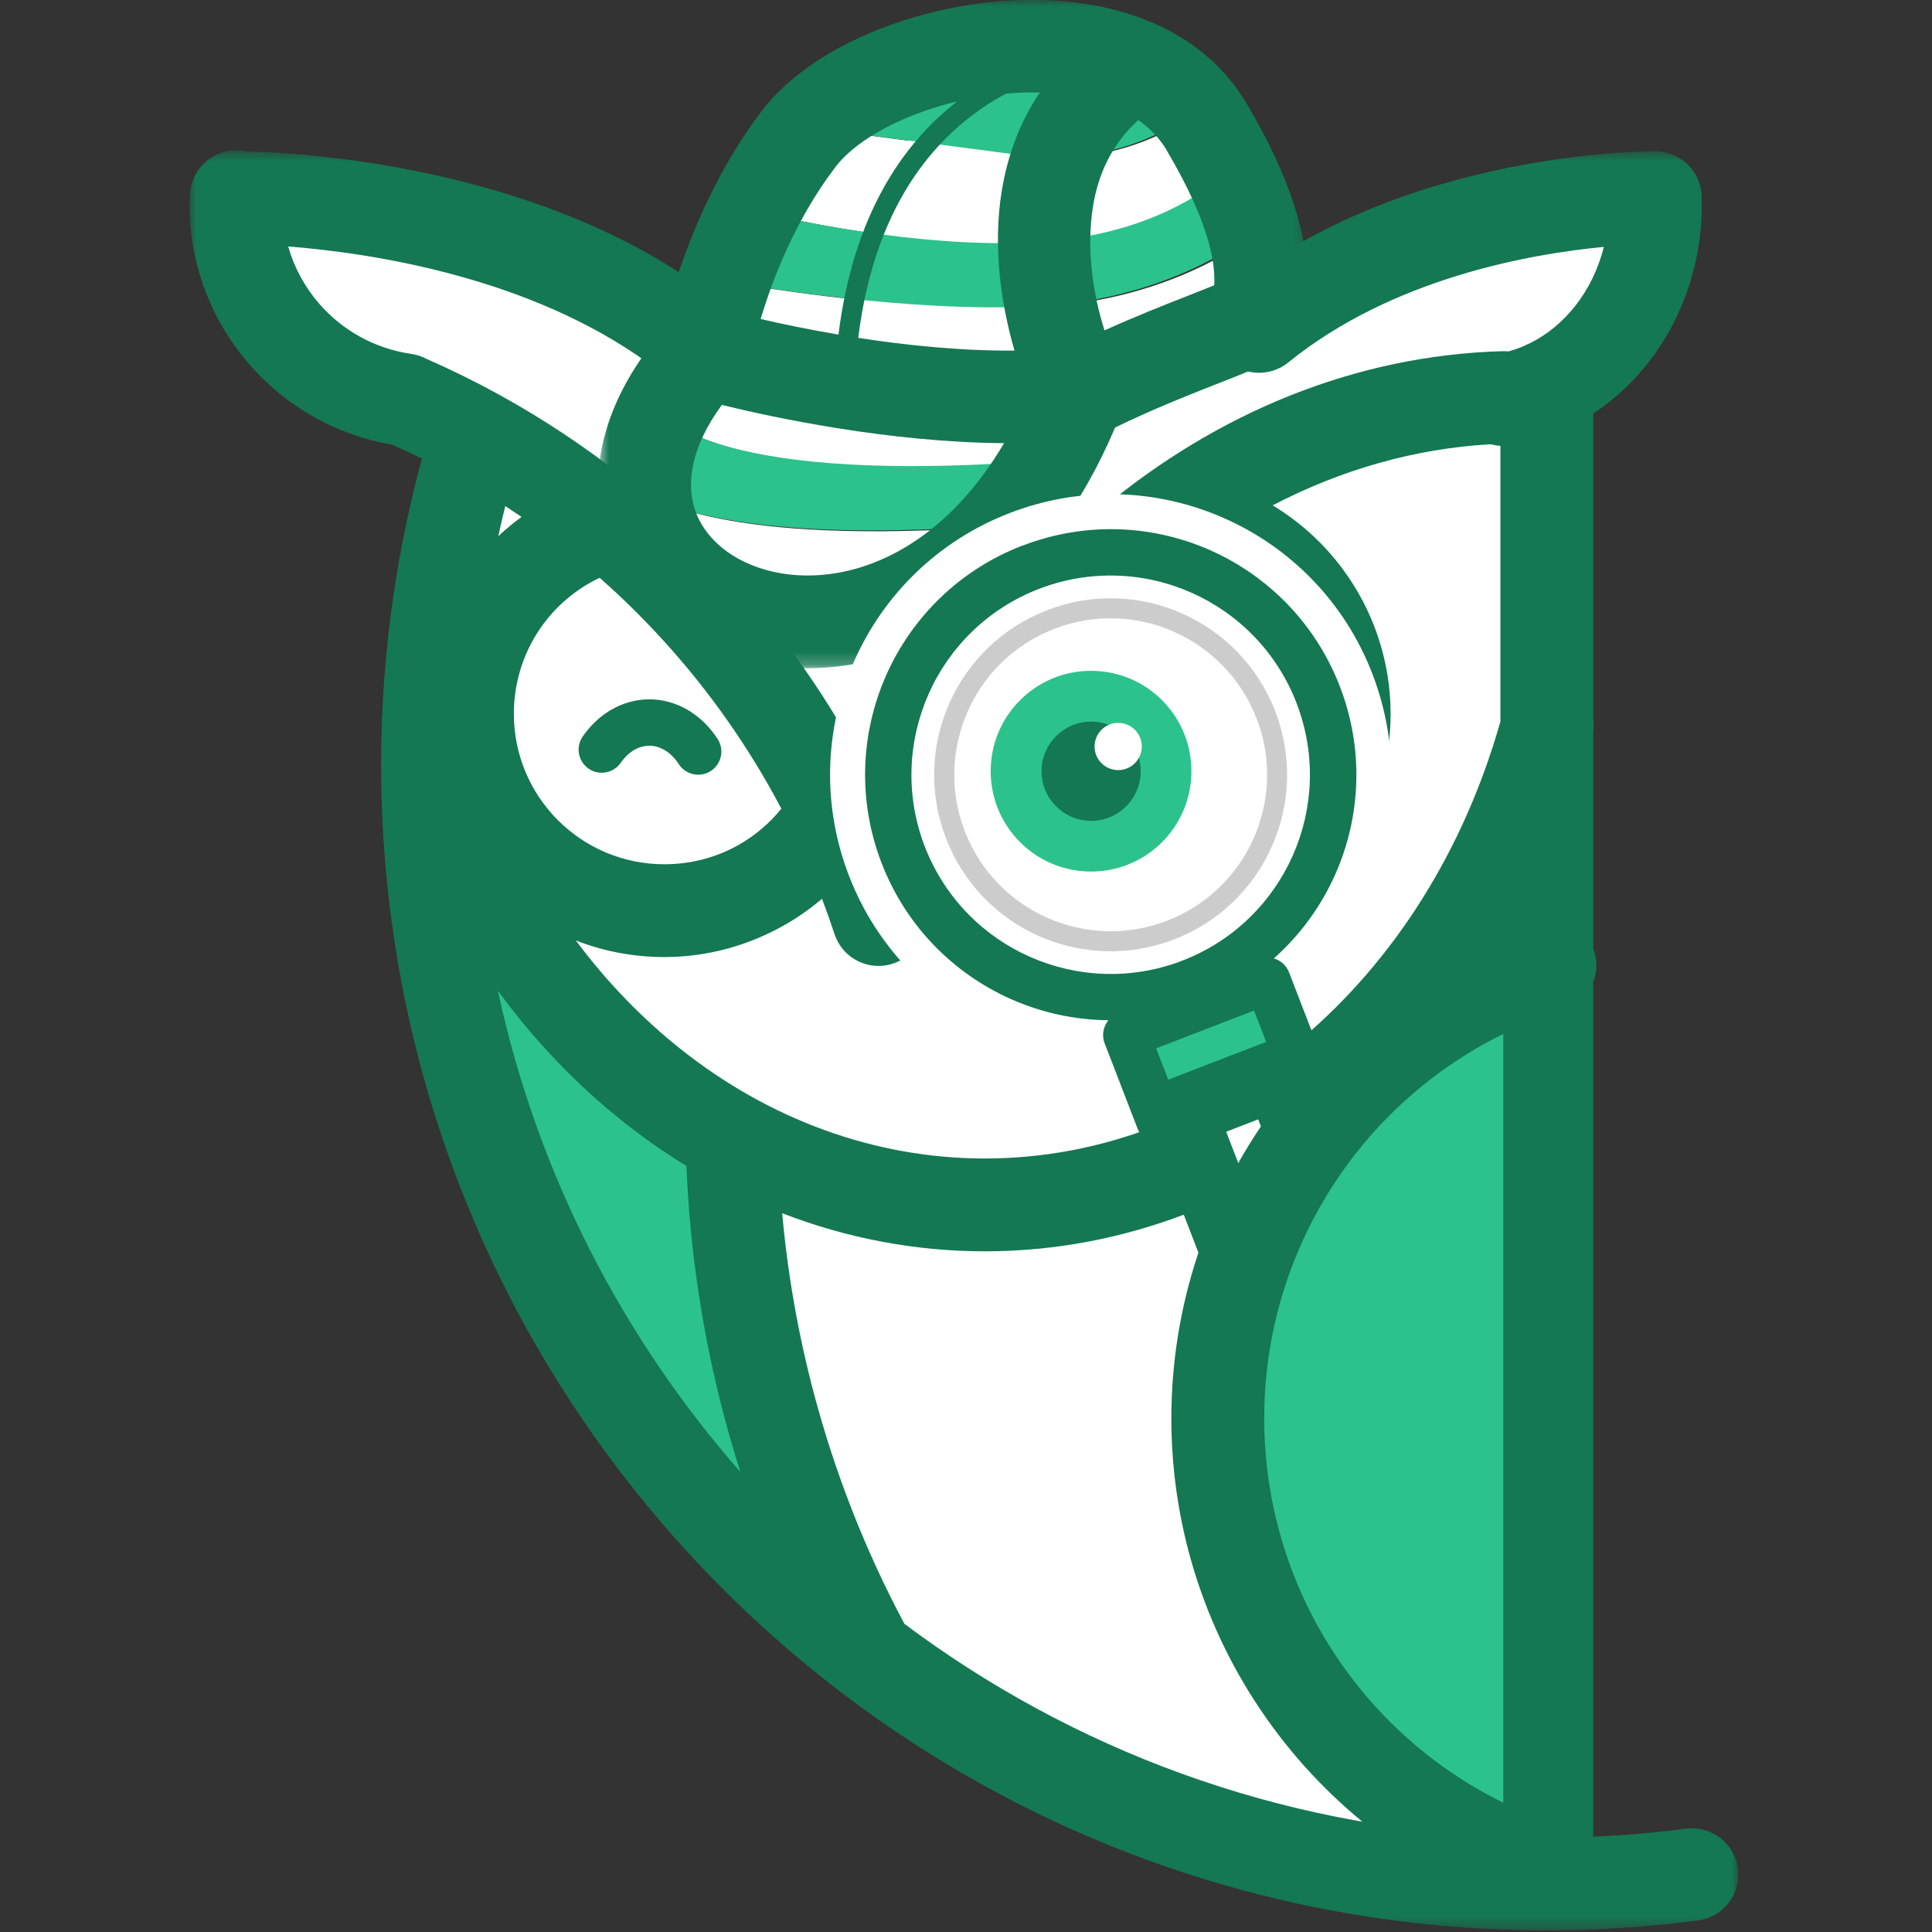 <svg fill="none" height="64" viewBox="0 0 64 64" width="64" xmlns="http://www.w3.org/2000/svg" xmlns:xlink="http://www.w3.org/1999/xlink"><rect x="0" y="0" width="64" height="64" fill="#333333" stroke="none"/><mask id="a" height="139" maskUnits="userSpaceOnUse" width="120" x="129" y="41"><path d="m129 41.66h120v137.922h-120z" fill="#fff"/></mask><mask id="b" height="52" maskUnits="userSpaceOnUse" width="56" x="160" y="30"><path d="m160.657 30h55.066v51.781h-55.066z" fill="#fff"/></mask><g transform="matrix(2.311 0 0 2.311 -16.777 -37.315)"><path clip-rule="evenodd" d="m29.851 42.969c-2.832-.894-4.757-3.521-4.757-6.491 0-2.972 1.928-5.6 4.757-6.491v-3.397c-1.109 4.064-4.365 6.85-8.063 6.85-1.285 0-2.519-.337-3.629-.949.047 2.59.72 5.131 1.963 7.407 2.7 2.06 6.072 3.284 9.729 3.285z" fill="#fff" fill-rule="evenodd" stroke-width=".185"/><path clip-rule="evenodd" d="m18.159 32.491c1.11.612 2.344.949 3.629.949 3.699 0 6.954-2.786 8.063-6.85v-4.893c.925-.431 1.558-1.445 1.558-2.605l-.001-.103s-3.363-.034-5.685 1.848h-.461c-.626.292-1.743.803-2.445 1.619-.092.107-.177.219-.254.337-.13.201-.288.382-.468.544-.348.314-.777.556-1.242.73-1.035.578-2.112.573-2.905.206-1.044-.253-1.753-.905-1.46-1.929.086-.299.256-.63.53-.992.181-.241.315-.404.414-.514h-.069c-2.58-1.883-6.317-1.848-6.317-1.848l-.002.103c0 1.404 1.031 2.595 2.421 2.796.355.154.701.324 1.036.509-.442 1.44-.68 2.934-.706 4.44.759 2.542 2.358 4.548 4.365 5.655z" fill="#fff" fill-rule="evenodd" stroke-width=".185"/><path clip-rule="evenodd" d="m19.745 39.898c-1.243-2.275-1.916-4.817-1.963-7.407-2.006-1.107-3.606-3.113-4.365-5.655-.001.093-.002.186-.002.28 0 5.213 2.483 9.847 6.33 12.782z" fill="#2cc28c" fill-rule="evenodd" stroke-width=".185"/><g mask="url(#a)" transform="matrix(.185 0 0 .185 -13.888 10.595)"><path clip-rule="evenodd" d="m160.776 74.777c-1.749.83-3.237 2.065-4.354 3.569-1.454 1.955-2.296 4.383-2.296 6.968 0 3.221 1.307 6.138 3.415 8.246s5.025 3.415 8.244 3.415c2.097 0 4.099-.548 5.82-1.537 1.231-.707 2.336-1.645 3.247-2.772-2.499-4.741-5.585-9.128-9.167-13.058-1.547-1.696-3.186-3.309-4.909-4.829zm-7.856-3.225c.568-.532 1.17-1.03 1.804-1.49-.418-.285-.838-.566-1.262-.842-.192.775-.373 1.551-.542 2.332zm77.646 100.759v-68.808c-2.974 4.727-6.551 8.874-10.584 12.309-8.302 7.073-18.513 11.152-29.364 11.152-5.439 0-10.727-1.029-15.701-2.95.422 4.717 1.246 9.394 2.461 13.977 1.639 6.182 3.987 12.175 7.008 17.834 12.979 9.722 28.896 15.74 46.18 16.486zm1.867-115.512c.139-.076.284-.143.432-.202 1.362-.679 2.567-1.688 3.537-2.931 1.001-1.286 1.753-2.827 2.18-4.525-5.702.538-16.39 2.417-24.45 8.951-1.535 1.248-3.794 1.015-5.041-.52-1.248-1.535-1.015-3.793.52-5.041 13.562-10.996 32.903-10.798 32.958-10.798 1.985 0 3.596 1.611 3.596 3.596l-.009.236.015.32c0 4.601-1.543 8.88-4.122 12.192-1.215 1.558-2.662 2.903-4.291 3.965v23.681c.047.332.049.675 0 1.019v85.576c.622-.027 1.233-.059 1.835-.098 1.844-.118 3.634-.294 5.361-.518 1.961-.255 3.761 1.13 4.016 3.091s-1.13 3.76-3.091 4.015c-1.989.259-3.942.455-5.838.575-2.008.131-3.957.198-5.834.198-24.951 0-47.544-10.115-63.897-26.468s-26.468-38.946-26.468-63.897c0-4.487.339-8.978 1.005-13.425l.021-.118c.513-3.398 1.227-6.78 2.138-10.127-.764-.378-1.537-.74-2.32-1.087-4.435-.754-8.299-3.033-11.079-6.246-2.882-3.329-4.607-7.659-4.607-12.329 0-.116.008-.23.018-.344l-.006-.212c0-.208.017-.412.053-.61l.004-.027.011-.063.005-.025c.306-1.7 1.811-2.978 3.594-2.943.237.004.469.033.694.08 3.928.084 22.195 1.001 35.455 10.678 1.596 1.162 1.949 3.402.787 4.998-1.162 1.596-3.402 1.949-4.998.787-9.284-6.776-21.684-8.604-27.977-9.098.471 1.649 1.295 3.155 2.389 4.42 1.778 2.053 4.277 3.49 7.146 3.904.421.059.817.192 1.173.381 1.878.823 3.709 1.725 5.49 2.699.104.051.206.106.304.167l.016.01c6.723 3.722 12.739 8.494 17.835 14.088 4.613 5.06 8.486 10.802 11.467 17.056 4.409-9.016 10.306-16.611 17.19-22.364 9.012-7.532 19.735-11.921 31.059-12.247.163-.004.324.002.483.018.424-.116.84-.263 1.241-.438zm-19.514 12.366c5.31-2.766 11.02-4.406 16.913-4.736.237.068.484.11.734.128v21.353c-2.843 10.064-8.272 18.51-15.248 24.454-7.004 5.966-15.596 9.407-24.7 9.407-8.586 0-16.749-3.068-23.547-8.461-3.001-2.381-5.741-5.211-8.141-8.432 2.125.83 4.437 1.287 6.855 1.287 3.331 0 6.562-.899 9.387-2.524 1.001-.575 1.949-1.241 2.831-1.994.341.897.663 1.805.963 2.722l.012.03.018.057.01.025c.07.194.153.379.253.552l.043.072.002.006.043.067.004.008.188.267.005.008.011.013.002.004.098.118.01.014.047.051.012.014.047.049.012.015.047.048.014.013.049.049.012.012.051.047.012.012.054.047.012.01.055.047.012.008.055.047.012.008c.178.143.373.263.581.369l.008.006c.135.069.273.131.42.182 1.868.664 3.926-.31 4.591-2.177.717-2.012 1.51-3.963 2.373-5.847 1.545 2.057 3.488 3.759 5.681 5.021 2.825 1.625 6.056 2.524 9.387 2.524 5.203 0 9.918-2.112 13.328-5.523 3.411-3.41 5.522-8.126 5.522-13.33 0-4.144-1.367-8.058-3.73-11.236-1.455-1.957-3.288-3.632-5.41-4.912zm-21.204 20.662c.57.304 1.065.765 1.414 1.366 1.046 1.796 2.528 3.247 4.261 4.244 1.72.989 3.722 1.537 5.819 1.537 3.219 0 6.136-1.307 8.244-3.415s3.414-5.025 3.414-8.246c0-2.585-.841-5.013-2.295-6.968-1.453-1.953-3.531-3.459-5.997-4.201-.3-.09-.579-.214-.834-.369-.501.388-.995.787-1.484 1.195-4.774 3.989-9.022 9-12.542 14.856zm-20.037 54.234c-.446-1.406-.862-2.821-1.239-4.244-1.678-6.326-2.671-12.855-2.94-19.469-1.688-1.03-3.32-2.172-4.892-3.419-3.6-2.856-6.874-6.268-9.716-10.154 3.027 14.084 9.622 26.845 18.787 37.286z" fill="#147853" fill-rule="evenodd"/></g><g clip-rule="evenodd" fill-rule="evenodd"><path d="m22.022 19.634c-.025.33-.033.645-.043.921l.148-.006c1.647-.078 2.718-.745 3.091-1.019.155.652.083.999.143 1.094.022.035-.066.098-.226.191-.52.303-1.8.923-2.535 1.915-5.163.457-5.865-.677-5.865-.677.169-.262.386-.543.655-.843 0 0-.004-.456.098-1.063 0 0 .863.168 1.993.29-.015.114-.028.232-.039.353.011-.121.025-.239.04-.353.048-.351.116-.669.199-.958-.002-0-.005-.001-.007-.001-.871-.129-1.594-.302-1.915-.384.151-.415.364-.825.663-1.161.009-.01.019-.02.028-.03.153.041.971.149 1.829.26.94-1.393 2.336-1.485 2.623-1.473.005 0.0.009.001.013.001.012.002.024.005.036.008.139.031.274.07.402.117-.241.146-.439.325-.602.527-.254.316-.421.688-.532 1.078l.284-.009c.861-.043 1.5-.346 1.953-.68.187.321.333.614.447.878-.31.284-1.196.943-2.821 1.021zm-5.742 3.449c-.485 2.331 3.886 2.439 5.665.579-4.096.351-5.338-.311-5.665-.579z" fill="#fff" stroke-width=".185"/><g mask="url(#b)" transform="matrix(.185 0 0 .185 -13.888 10.595)"><path d="m198.753 32.926c-8.448-1.759-19.927 2.072-24.108 6.548 1.558.421 15.97 2.128 20.352 2.793.511-.008 1.024-.025 1.532-.05 4.647-.231 8.097-1.871 10.548-3.674-.057-.099-.115-.199-.174-.297-1.322-2.243-3.356-3.741-5.784-4.646-1.305.789-2.373 1.755-3.249 2.846.939-3.02-.082-3.579.883-3.52zm-35.838 34.513c1.767 1.449 8.473 5.02 30.593 3.126.902-.944 1.683-1.982 2.305-3.113.365-.665.78-1.302 1.233-1.914-27.88 2.467-31.67-3.654-31.67-3.654-1.329 2.059-2.118 3.909-2.461 5.554zm7.995-21.53c-.713 1.959-1.172 3.938-1.467 5.686 0 0 4.659.907 10.765 1.564 4.162.449 8.996.78 13.482.627.268-.008.535-.02.799-.032 8.895-.423 14.676-4.024 16.692-5.501-.33-1.392-.854-3.042-1.687-4.968-1.674 1.535-6.461 5.095-15.233 5.512-.114.006-.226.011-.341.014-4.245.17-8.736-.249-12.668-.831-4.703-.697-8.607-1.629-10.342-2.072z" fill="#2cc28c"/><path d="m192.108 64.346c-8.892-.061-17.829-1.973-21.867-2.962-2.41 3.296-2.842 6.201-1.986 8.389.608 1.553 1.884 2.833 3.547 3.677 1.843.933 4.149 1.345 6.611 1.062 4.658-.536 9.808-3.561 13.695-10.166zm10.406-25.031c-2.073 1.857-3.112 4.224-3.508 6.643-.567 3.475.053 7.041.885 9.648 2.373-1.072 4.633-1.963 6.48-2.689l2.023-.803c.073-1.566-.205-4.55-3.668-10.427l.006-.004-.006-.009c-.497-.846-1.16-1.566-1.936-2.157zm-23.237 16.62c1.163-9.292 4.993-14.808 9.2-18.067-2.307.546-4.48 1.392-6.277 2.45-1.341.789-2.437 1.686-3.157 2.632-3.145 4.128-4.902 8.782-5.793 11.778 1.6.369 3.675.805 6.027 1.207zm12.994-18.675c-4.927 2.638-10.111 8.025-11.461 18.927 3.706.574 7.957 1.019 12.107.985-1.021-3.496-1.702-7.999-.989-12.364.435-2.654 1.35-5.272 2.952-7.628-.597-.016-1.203-.008-1.812.024zm-26.676 18.422c.651-2.838 2.766-10.549 7.748-17.087 1.287-1.688 3.097-3.2 5.233-4.458 3.906-2.301 9.072-3.832 14.125-4.095 3.716-.196 7.434.287 10.668 1.627.199.067.393.151.581.253 1.139.515 2.209 1.145 3.194 1.895 1.478 1.127 2.758 2.528 3.757 4.222l.006-.004c5.045 8.56 4.794 13.077 4.591 15.232.634 1.724-.082 3.162-1.963 4.338-.108.067-.218.128-.331.181-.966.536-2.407 1.107-4.22 1.819-2.362.927-5.43 2.136-8.274 3.533-5.171 12.215-13.731 17.619-21.481 18.51-3.888.449-7.604-.245-10.656-1.792-3.227-1.635-5.736-4.229-7.004-7.469-1.853-4.729-1.062-10.661 4.026-16.703z" fill="#147853"/></g><path d="m21.732 23.501c2.072-.8 4.4.231 5.199 2.303.8 2.072-.231 4.4-2.303 5.199-2.072.8-4.4-.231-5.199-2.303-.8-2.072.231-4.4 2.303-5.199z" fill="#fff" stroke-width=".185"/><path d="m23.403 30.985.472 1.222 1.705-.658.317-.122-.472-1.222z" fill="#2cc28c" stroke-width=".185"/><path d="m24.337 24.642c-.668-.296-1.45-.337-2.184-.054l-.001 0c-.735.284-1.286.839-1.582 1.507-.293.661-.336 1.433-.064 2.161.007.016.014.032.019.049.287.722.837 1.265 1.498 1.557.661.293 1.433.336 2.161.064.015-.007.031-.014.048-.019.723-.286 1.266-.837 1.559-1.498.295-.666.336-1.445.056-2.177l-.003-.009c-.284-.734-.839-1.285-1.507-1.581zm-2.415-.676c.904-.346 1.864-.296 2.684.067.823.365 1.508 1.044 1.858 1.95l.001.002c.35.906.3 1.869-.064 2.692-.202.456-.501.87-.882 1.208.096.027.179.099.218.199l.468 1.213.003.009c.066.171-.019.363-.19.429l-2.014.777-.009.003c-.171.066-.363-.019-.429-.19l-.468-1.213-.004-.009c-.045-.116-.02-.242.054-.332-.484-.004-.958-.109-1.393-.301-.823-.365-1.508-1.044-1.858-1.951l-.004-.01c-.345-.904-.294-1.863.069-2.683.365-.823 1.044-1.508 1.951-1.858zm2.143 7.811 1.403-.542-.233-.603-1.403.542z" fill="#147853" stroke-width=".185"/><path d="m22.967 25.764c.794.037 1.407.711 1.369 1.505-.037.794-.711 1.407-1.505 1.369-.794-.037-1.407-.711-1.369-1.505.037-.794.711-1.407 1.505-1.369z" fill="#2cc28c" stroke-width=".185"/><path d="m22.933 26.491c.392.018.695.351.677.744-.019.392-.351.695-.743.677-.392-.018-.695-.351-.677-.744.019-.392.351-.695.743-.677z" fill="#147853" stroke-width=".185"/><path d="m23.304 26.509c.187.009.331.167.322.354-.009.187-.167.331-.354.322-.187-.009-.331-.167-.322-.354.009-.187.167-.331.354-.322z" fill="#fff" stroke-width=".185"/><path d="m24.191 32.084 1.979 5.128 1.388-.536-1.979-5.128z" fill="#fff" stroke-width=".185"/><path d="m25.295 32.192-.459.177 1.621 4.199.46-.177zm-1.282-.572 1.388-.536c.256-.099.545.029.644.285l1.98 5.128c.099.256-.029.545-.285.644l-1.388.536c-.256.099-.545-.029-.644-.285l-1.979-5.127c-.099-.256.029-.545.285-.644z" fill="#147853" stroke-width=".185"/><path d="m21.157 28.118.01.025zm1.308-2.889-.026.01h.001zm1.624-.027c-.522-.231-1.133-.264-1.707-.045l-.021.008c-.571.224-1.0.658-1.23 1.179-.231.522-.264 1.132-.046 1.707l.008.021c.224.572.659 1 1.179 1.231.525.232 1.139.265 1.716.042.577-.223 1.01-.659 1.242-1.183.232-.525.265-1.139.042-1.716-.223-.577-.659-1.01-1.183-1.242zm-1.812-.312c.649-.248 1.338-.211 1.927.05.591.262 1.084.75 1.335 1.402.251.652.215 1.344-.047 1.935-.262.592-.75 1.084-1.402 1.335-.652.252-1.344.215-1.935-.046-.592-.262-1.084-.75-1.335-1.402l-.003-.008c-.248-.649-.211-1.338.05-1.927.262-.592.751-1.084 1.401-1.335z" fill="#ccc" stroke-width=".185"/><path d="m24.716 36.478c0 2.97 1.26 5.131 4.092 6.025v-12.267c-2.83.891-4.092 3.27-4.092 6.242z" fill="#2cc28c" stroke-width=".185"/><path d="m29.674 42.335c.35.11.545.484.434.834-.11.35-.484.545-.835.435-1.553-.49-2.859-1.457-3.776-2.709-.918-1.252-1.447-2.789-1.447-4.417 0-1.629.53-3.166 1.448-4.418.918-1.251 2.226-2.219 3.782-2.709.35-.109.723.086.832.437.109.35-.086.723-.437.832-1.278.403-2.353 1.197-3.106 2.225-.753 1.028-1.188 2.291-1.188 3.633 0 1.342.434 2.605 1.186 3.631.753 1.027 1.827 1.821 3.105 2.225z" fill="#147853" stroke-width=".185"/><path d="m16.158 27.08c-.104.151-.311.188-.461.085-.151-.104-.188-.311-.085-.461.114-.165.256-.296.415-.387l-0-0c.166-.095.351-.146.541-.146.196 0 .386.055.557.156l.022.014c.154.096.291.231.399.398.1.154.056.359-.097.459-.154.1-.359.056-.459-.097-.054-.083-.119-.149-.189-.194l-.014-.008c-.068-.04-.143-.063-.219-.063-.073 0-.146.02-.211.057l-0-0-.001 0c-.073.042-.141.105-.198.187z" fill="#147853" stroke-width=".185"/></g></g></svg>